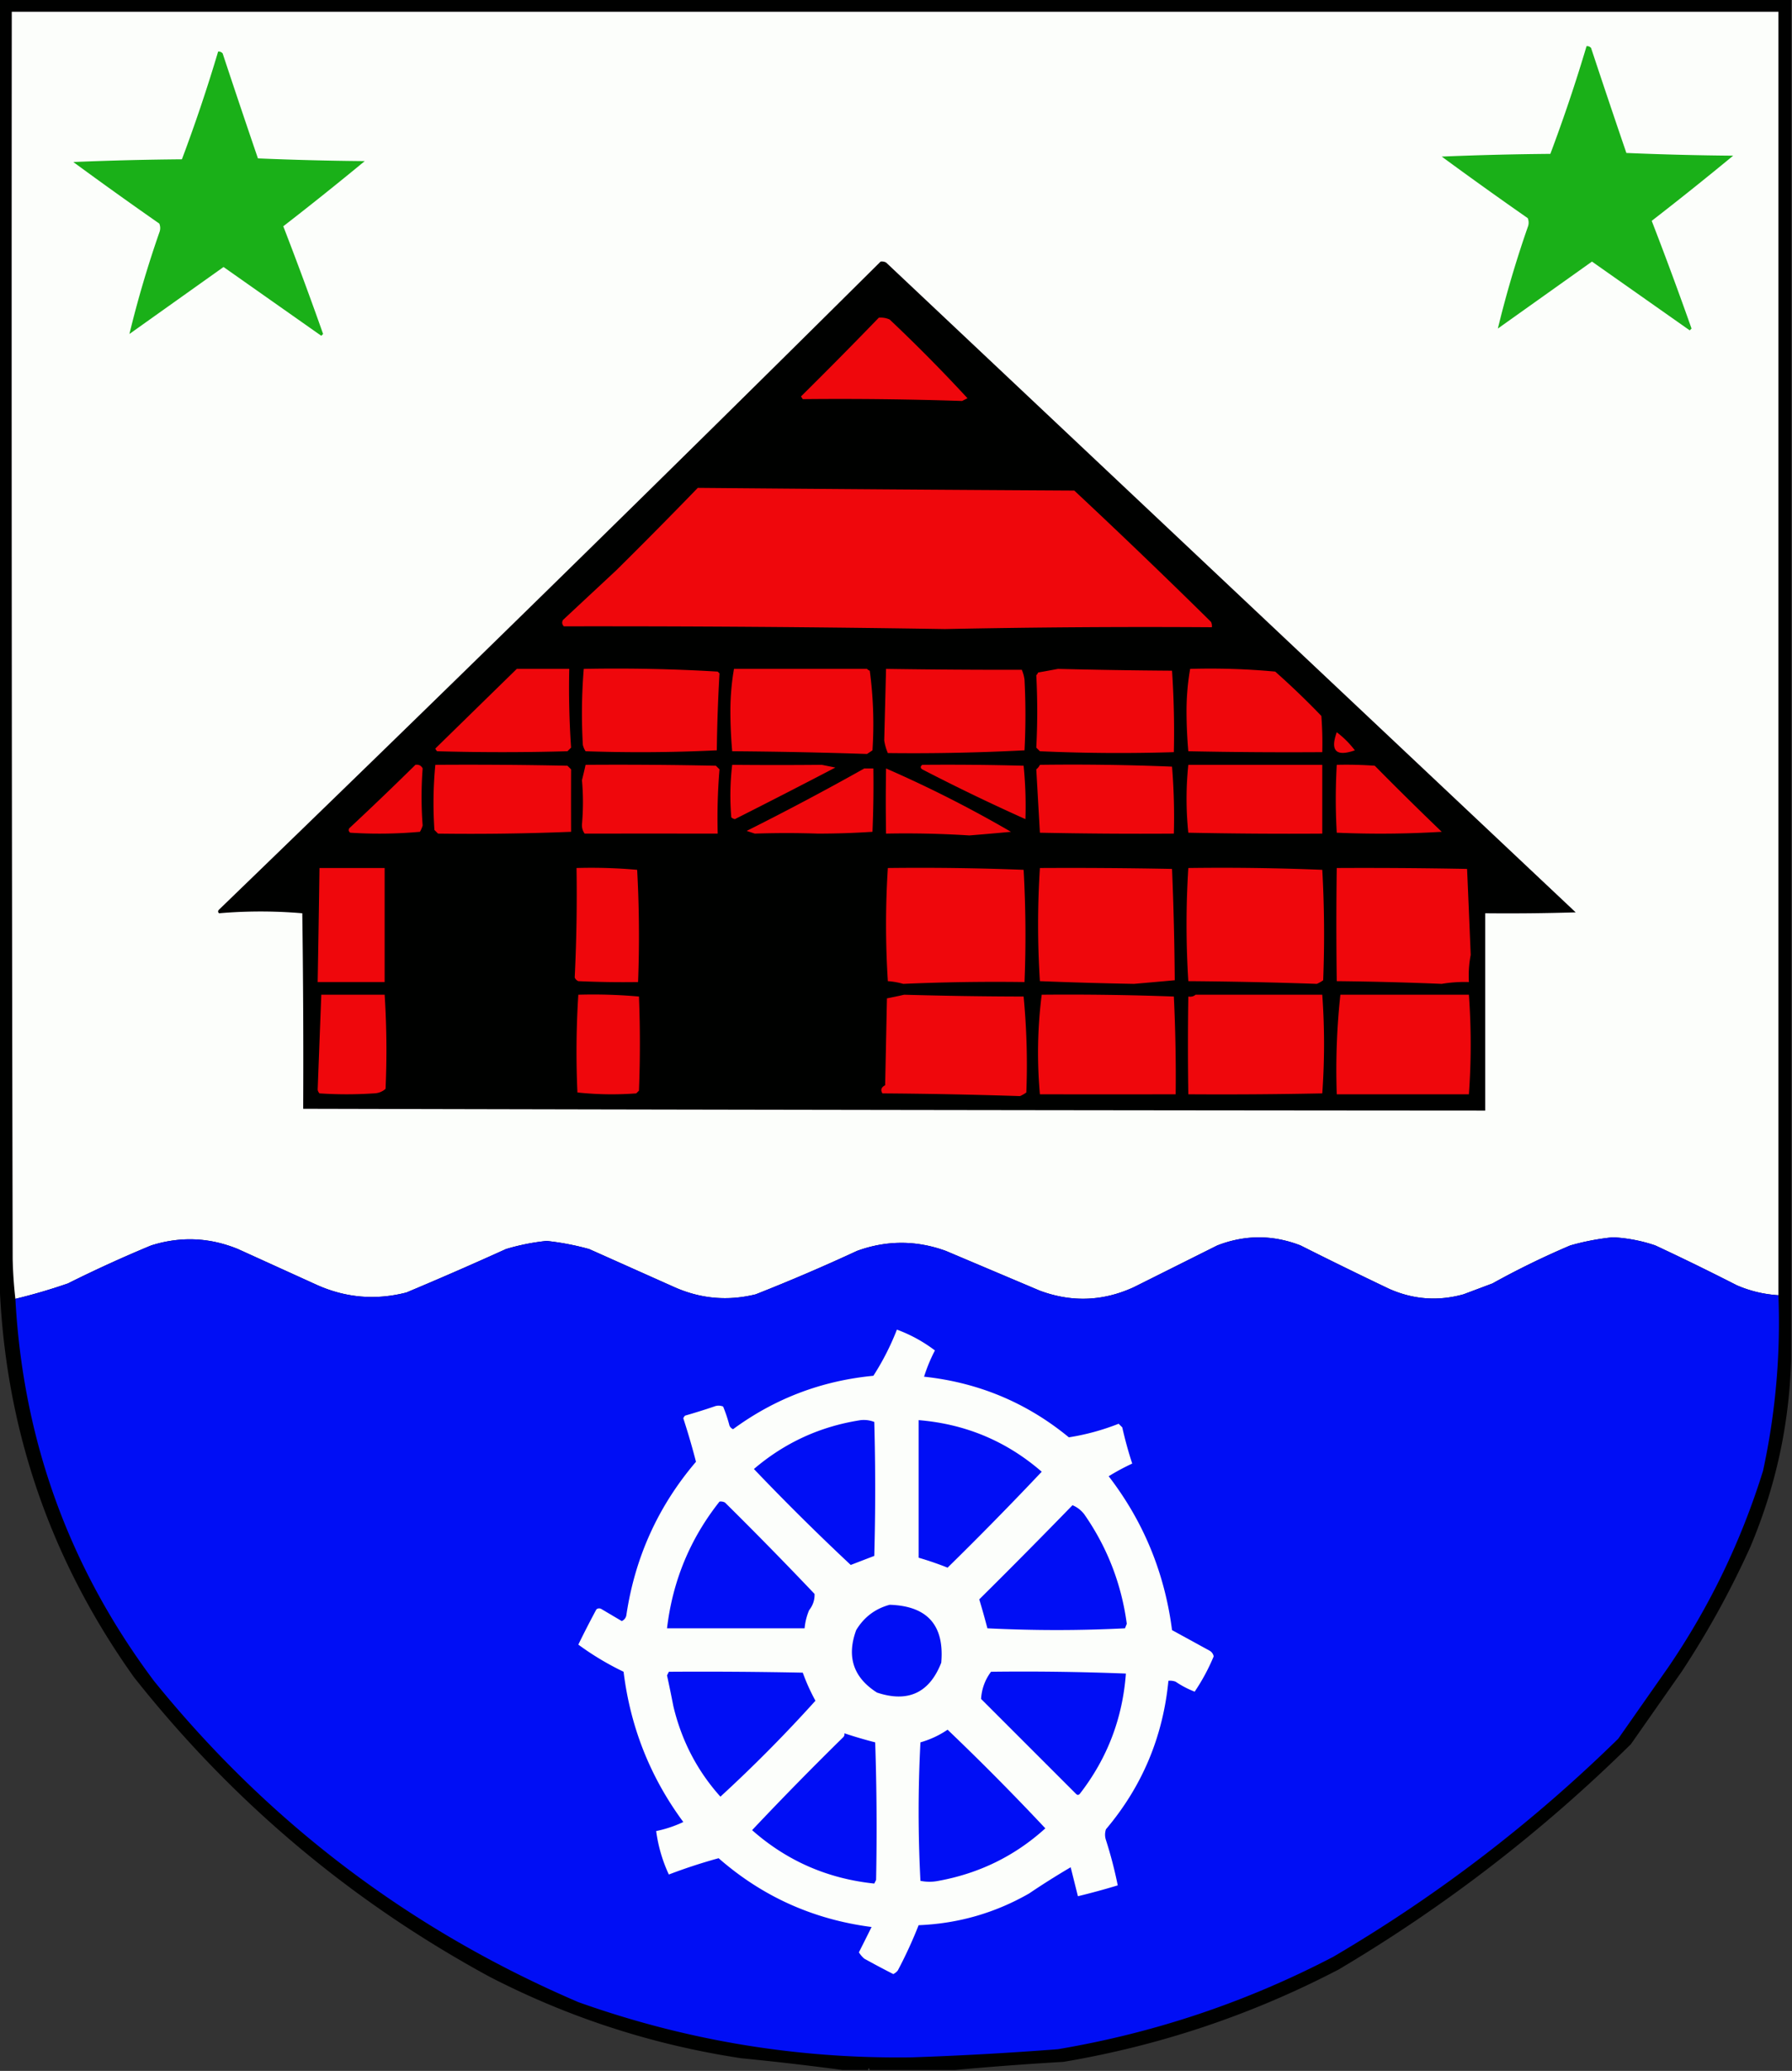 <svg xmlns="http://www.w3.org/2000/svg" width="990" height="1144" style="shape-rendering:geometricPrecision;text-rendering:geometricPrecision;image-rendering:optimizeQuality;fill-rule:evenodd;clip-rule:evenodd"><rect width="100%" height="100%" fill="#333333" stroke="none"/><path style="opacity:1" fill="#000100" d="M-.5-.5h990v752c-1.054 35.619-8.554 69.953-22.5 103-10.876 24.093-23.542 47.093-38 69l-28 40c-48.871 48.16-102.704 89.66-161.5 124.5-47.94 24.99-98.607 41.99-152 51a1814.808 1814.808 0 0 0-60 4.5h-47c-.333-1.33-.667-1.33-1 0h-14a1584.966 1584.966 0 0 0-56-6.5c-48.831-7.39-95.164-22.39-139-45-76.639-41.61-142.139-96.781-196.5-165.5C25.431 858.293.598 782.293-.5 698.5V-.5z"/><path style="opacity:1" fill="#fcfefb" d="M982.5 715.5c-7.965-.486-15.632-2.32-23-5.5a1403.007 1403.007 0 0 0-45-22 85.708 85.708 0 0 0-23.5-4.5 133.888 133.888 0 0 0-23.5 4.5 457.34 457.34 0 0 0-43 21l-16 6c-14.022 3.896-27.688 2.896-41-3a2464.056 2464.056 0 0 1-49-24c-15.34-5.95-30.673-5.95-46 0l-46 23c-17.038 7.865-34.372 8.531-52 2l-52-22c-16.344-5.923-32.677-5.923-49 0a1028.851 1028.851 0 0 1-56 24c-15.419 3.822-30.419 2.489-45-4l-47-21a146.256 146.256 0 0 0-23.5-4.5c-7.64.785-15.14 2.285-22.5 4.5a2008.42 2008.42 0 0 1-55 24c-16.806 4.312-33.139 2.979-49-4-14.636-6.65-29.303-13.317-44-20-15.761-6.457-31.761-7.123-48-2a718.965 718.965 0 0 0-46 21 316.427 316.427 0 0 1-29 8.5 238.363 238.363 0 0 1-1.5-22c-.5-229.666-.667-459.333-.5-689h976v709z"/><path style="opacity:1" fill="#1ab018" d="M876.5 25.5c.996-.086 1.829.248 2.5 1a5906.982 5906.982 0 0 0 19.5 58c19.658.833 39.325 1.333 59 1.5a1833.837 1833.837 0 0 1-45 36 2109.574 2109.574 0 0 1 22 59.5l-1 1-54-38-52 37c4.518-18.694 10.018-37.36 16.5-56 .667-1.667.667-3.333 0-5a2378.93 2378.93 0 0 1-47.5-34 1801.993 1801.993 0 0 1 60-1.5 890.357 890.357 0 0 0 20-59.5zM120.5 28.5c.996-.086 1.829.248 2.5 1a5906.982 5906.982 0 0 0 19.5 58c19.658.833 39.325 1.333 59 1.5a1834.549 1834.549 0 0 1-45 36 2109.574 2109.574 0 0 1 22 59.5l-1 1-54-38-52 37c4.517-18.694 10.017-37.36 16.5-56 .667-1.667.667-3.333 0-5a2381.304 2381.304 0 0 1-47.5-34 1801.952 1801.952 0 0 1 60-1.5 890.357 890.357 0 0 0 20-59.5z"/><path style="opacity:1" fill="#000100" d="M486.5 144.5a4.934 4.934 0 0 1 3 .5 4995239.274 4995239.274 0 0 0 381 359c-16.663.5-33.33.667-50 .5v109c-218.439-.134-436.106-.467-653-1 .167-36.002 0-72.002-.5-108a268.274 268.274 0 0 0-46 0c-.667-.667-.667-1.333 0-2a37130.97 37130.97 0 0 0 365.5-358z"/><path style="opacity:1" fill="#ef070c" d="M485.5 175.5a11.988 11.988 0 0 1 6 1 882.667 882.667 0 0 1 43 43.5l-3 1.5a2042.587 2042.587 0 0 0-88-1l-1-1.5a2655.983 2655.983 0 0 0 43-43.5zM385.5 269.5c69.142.616 138.475 1.116 208 1.5a3874.883 3874.883 0 0 1 75.5 72.5c.483.948.649 1.948.5 3-49.239-.331-98.405.003-147.5 1a11976.017 11976.017 0 0 0-210.5-1.5c-1.017-1.049-1.184-2.216-.5-3.5 9.859-9.195 19.693-18.361 29.5-27.5a2905.026 2905.026 0 0 0 45-45.5zM285.5 369.5h29a479.324 479.324 0 0 0 1 43.5l-2 2c-24 .667-48 .667-72 0a3.647 3.647 0 0 1-1-1.5c15.074-14.743 30.074-29.409 45-44zM322.5 369.5a939.593 939.593 0 0 1 74 1.5l1 1a923.502 923.502 0 0 0-1.5 42.5 881.32 881.32 0 0 1-72.5.5 11.333 11.333 0 0 1-1.5-3.5 299.852 299.852 0 0 1 .5-42zM405.5 369.5c24.487.005 48.987.005 73.5 0 .414.457.914.791 1.5 1a220.254 220.254 0 0 1 1.5 44l-3 2a2809.58 2809.58 0 0 0-74.5-1.5 257.434 257.434 0 0 1-1-22.5c.034-7.901.7-15.567 2-23zM489.5 369.5c25.191.376 50.191.543 75 .5a20.431 20.431 0 0 1 1.5 5.5c.667 13 .667 26 0 39-25.523 1.305-50.689 1.805-75.5 1.5a27.261 27.261 0 0 1-2-7c.343-13.645.676-26.812 1-39.5zM584.5 369.5c20.969.526 41.969.859 63 1a507.128 507.128 0 0 1 1 45 978.45 978.45 0 0 1-74-.5l-2-2a382.853 382.853 0 0 0 0-40 3.647 3.647 0 0 0 1-1.5 812.705 812.705 0 0 0 11-2zM657.5 369.5a386.796 386.796 0 0 1 47 1.5 439.662 439.662 0 0 1 25.5 24.5c.5 6.658.666 13.325.5 20-24.669.167-49.336 0-74-.5a257.434 257.434 0 0 1-1-22.5c.034-7.901.7-15.567 2-23zM738.5 404.5a51.538 51.538 0 0 1 10 10c-10.383 3.617-13.716.284-10-10zM229.5 422.5c1.846-.278 3.18.389 4 2a205.48 205.48 0 0 0 0 31.5 16.2 16.2 0 0 1-1.5 3.5 250.1 250.1 0 0 1-38.5.5c-.951-.718-1.117-1.551-.5-2.5a1826.303 1826.303 0 0 0 36.5-35zM240.5 422.5c24.336-.167 48.669 0 73 .5l2 2c-.05 11.495-.05 22.995 0 34.5a1372.625 1372.625 0 0 1-73.5 1l-2-2a221.05 221.05 0 0 1 .5-36zM323.5 422.5c24.002-.167 48.002 0 72 .5l2 2a320.436 320.436 0 0 0-1 35.5c-24.649-.028-49.149-.028-73.5 0-1.064-1.444-1.564-3.111-1.5-5 .734-8.364.734-16.53 0-24.5.713-2.826 1.38-5.66 2-8.5zM404.5 422.5c16.541.16 33.041.16 49.5 0l7.5 1.5a4334.078 4334.078 0 0 1-55.5 28.5 3.943 3.943 0 0 1-2-1 144.36 144.36 0 0 1 .5-29zM509.5 422.5c18.67-.167 37.336 0 56 .5a221.957 221.957 0 0 1 1 29.5 1120.752 1120.752 0 0 1-57-27.5c-1.098-.77-1.098-1.603 0-2.5zM574.5 422.5c24.378-.323 48.712.01 73 1a343.225 343.225 0 0 1 1 37c-24.669.167-49.336 0-74-.5l-2-35c.881-.708 1.547-1.542 2-2.5zM656.5 422.5h74v38c-24.669.167-49.336 0-74-.5a179.95 179.95 0 0 1 0-37.5zM738.5 422.5c7.008-.166 14.008 0 21 .5a1906.038 1906.038 0 0 0 37 36.5 561.343 561.343 0 0 1-58 .5c-.72-12.28-.72-24.78 0-37.5zM477.5 424.5h5c.167 11.671 0 23.338-.5 35-9.925.661-19.925.994-30 1a513.127 513.127 0 0 0-35 0l-4.5-1.5a1548.134 1548.134 0 0 0 65-34.5zM489.5 424.5a669.22 669.22 0 0 1 69 35c-7.672.73-15.339 1.397-23 2a555.025 555.025 0 0 0-46-1 1096.504 1096.504 0 0 1 0-36zM176.5 479.5h36v63h-37c.372-21.058.705-42.058 1-63zM318.5 479.5a285.561 285.561 0 0 1 33.5 1 667.923 667.923 0 0 1 .5 62c-11.005.167-22.005 0-33-.5-.928-.388-1.595-1.055-2-2a939.799 939.799 0 0 0 1-60.5zM490.5 479.5a1476.25 1476.25 0 0 1 75 1 641.383 641.383 0 0 1 .5 62 1167.99 1167.99 0 0 0-67 1 42.36 42.36 0 0 0-8.5-1.5 490.74 490.74 0 0 1 0-62.5zM574.5 479.5c24.552-.133 48.886.033 73 .5.85 20.505 1.35 41.005 1.5 61.5-7.469.682-14.969 1.349-22.5 2a2280.496 2280.496 0 0 1-52-1.5 490.74 490.74 0 0 1 0-62.5zM656.5 479.5c24.676-.333 49.342 0 74 1 1.133 20.068 1.299 40.401.5 61a18.08 18.08 0 0 1-3.5 2 2595.781 2595.781 0 0 0-71-1.5 494.456 494.456 0 0 1 0-62.5zM738.5 479.5c24.194-.123 48.194.044 72 .5.689 15.784 1.355 31.618 2 47.5-.944 4.838-1.277 9.838-1 15a75.723 75.723 0 0 0-15 1 1886.897 1886.897 0 0 0-58-1.5c-.289-21.06-.289-41.893 0-62.5zM177.5 549.5h35a477.955 477.955 0 0 1 .5 52c-1.786 1.599-3.953 2.433-6.5 2.5-10 .667-20 .667-30 0a3.943 3.943 0 0 1-1-2c.66-17.542 1.327-35.042 2-52.5zM319.5 549.5a285.561 285.561 0 0 1 33.5 1 675.912 675.912 0 0 1 0 52l-1.5 1.5a178.67 178.67 0 0 1-32.5-.5 493.24 493.24 0 0 1 .5-54zM499.5 549.5c22.09.625 44.09.959 66 1a394.975 394.975 0 0 1 1.5 53 18.08 18.08 0 0 1-3.5 2 2965.373 2965.373 0 0 0-76-1.5c-1.168-1.871-.668-3.371 1.5-4.5l1-48a285.14 285.14 0 0 0 9.5-2zM575.5 549.5c24.531-.224 48.864.109 73 1a914 914 0 0 1 1 54c-24.893.051-49.893.051-75 0-1.651-18.536-1.317-36.869 1-55zM660.5 549.5h70a380.704 380.704 0 0 1 0 54.5c-24.664.5-49.331.667-74 .5a1748.129 1748.129 0 0 1 0-54c1.599.268 2.932-.066 4-1zM740.5 549.5h71a382.44 382.44 0 0 1 0 55h-73c-.633-18.569.034-36.902 2-55z"/><path style="opacity:1" fill="#000ef5" d="M982.5 715.5c1.253 32.706-1.581 65.039-8.5 97-12.012 38.686-29.345 74.686-52 108l-28 40c-47.661 46.68-100.161 86.85-157.5 120.5-47.94 24.99-98.607 41.99-152 51a1865.79 1865.79 0 0 1-80.5 4.5c-63.306.94-124.806-9.23-184.5-30.5-92.787-39.78-170.953-98.94-234.5-177.5-46.798-62.556-72.298-132.889-76.5-211a316.427 316.427 0 0 0 29-8.5 718.965 718.965 0 0 1 46-21c16.239-5.123 32.239-4.457 48 2 14.697 6.683 29.364 13.35 44 20 15.861 6.979 32.194 8.312 49 4a2008.42 2008.42 0 0 0 55-24 120.714 120.714 0 0 1 22.5-4.5 146.256 146.256 0 0 1 23.5 4.5l47 21c14.581 6.489 29.581 7.822 45 4a1028.851 1028.851 0 0 0 56-24c16.323-5.923 32.656-5.923 49 0l52 22c17.628 6.531 34.962 5.865 52-2l46-23c15.327-5.95 30.66-5.95 46 0a2464.056 2464.056 0 0 0 49 24c13.312 5.896 26.978 6.896 41 3l16-6a457.34 457.34 0 0 1 43-21 133.888 133.888 0 0 1 23.5-4.5 85.708 85.708 0 0 1 23.5 4.5 1403.007 1403.007 0 0 1 45 22c7.368 3.18 15.035 5.014 23 5.5z"/><path style="opacity:1" fill="#fcfefb" d="M495.5 734.5a80.665 80.665 0 0 1 21 11.5 91.2 91.2 0 0 0-6 14.5c30.112 3.231 56.779 14.397 80 33.5 9.378-1.471 18.544-3.971 27.5-7.5l2 2a220.969 220.969 0 0 0 5.5 20 122.463 122.463 0 0 0-13 7c19.238 25.007 30.905 53.341 35 85l21 11.5c1.074.739 1.741 1.739 2 3a109.632 109.632 0 0 1-10.5 19.5 52.435 52.435 0 0 1-10.5-5.5 8.43 8.43 0 0 0-4-.5c-3.035 31.049-14.535 58.383-34.5 82-.667 2-.667 4 0 6a229.397 229.397 0 0 1 6.5 25 408.07 408.07 0 0 1-22 6l-4-16a429.175 429.175 0 0 0-23 14.5c-18.893 10.8-39.227 16.63-61 17.5a246.545 246.545 0 0 1-11.5 25 7.248 7.248 0 0 1-2.5 2 521.031 521.031 0 0 1-16-8.5 15.074 15.074 0 0 1-3-3.5c2.368-4.69 4.701-9.35 7-14-32.127-4.15-60.294-16.82-84.5-38a299.872 299.872 0 0 0-27.5 9c-3.535-7.61-5.869-15.61-7-24a66.117 66.117 0 0 0 15-5c-18.233-24.682-29.233-52.349-33-83-8.866-4.26-17.2-9.26-25-15a538.364 538.364 0 0 1 10-19.5c1-.667 2-.667 3 0l11 6.5c1.299-.59 2.132-1.59 2.5-3 4.732-32.123 17.566-60.456 38.5-85a397.68 397.68 0 0 0-7-24 3.647 3.647 0 0 1 1-1.5 349.825 349.825 0 0 0 16-5c1.667-.667 3.333-.667 5 0a82.812 82.812 0 0 1 3.5 10.5c.388.928 1.055 1.595 2 2 23.024-16.917 48.857-26.75 77.5-29.5a141.55 141.55 0 0 0 13-25.5z"/><path style="opacity:1" fill="#000ef5" d="M475.5 784.5c2.619-.268 5.119.065 7.5 1 .667 24.667.667 49.333 0 74a5886.89 5886.89 0 0 0-13 5 1336.667 1336.667 0 0 1-53.5-53c17.062-14.581 36.729-23.581 59-27zM507.5 784.5c25.893 2.122 48.56 11.622 68 28.5a1937.983 1937.983 0 0 1-52 53 174.002 174.002 0 0 0-16-5.5v-76zM397.5 829.5a4.934 4.934 0 0 1 3 .5 2238.948 2238.948 0 0 1 49.5 50.5c.136 3.263-.864 6.263-3 9a33.546 33.546 0 0 0-2.5 10h-76c3.096-26.176 12.763-49.509 29-70zM592.5 831.5c2.556 1.043 4.723 2.71 6.5 5 12.685 18.216 20.519 38.383 23.5 60.5l-1 2.5c-24.965 1.269-50.298 1.269-76 0a480.155 480.155 0 0 0-4.5-16 3805.147 3805.147 0 0 0 51.5-52zM491.5 886.5c20.813.64 30.313 11.307 28.5 32-6.53 16.68-18.364 22.18-35.5 16.5-13.047-8.292-16.881-19.792-11.5-34.5 4.321-7.161 10.488-11.827 18.5-14zM369.5 923.5c24.669-.167 49.336 0 74 .5a107.488 107.488 0 0 0 7 15.5 786.967 786.967 0 0 1-52.5 53c-12.807-14.272-21.473-30.939-26-50a764.448 764.448 0 0 0-3.5-17c.363-.683.696-1.35 1-2zM547.5 923.5c24.7-.314 49.533.02 74.5 1-1.814 24.783-10.314 46.949-25.5 66.5-.667.667-1.333.667-2 0L542 938.5c.35-5.55 2.183-10.55 5.5-15zM523.5 955.5a1391.407 1391.407 0 0 1 54 54.5c-16.733 15.2-36.399 24.86-59 29-3.333.67-6.667.67-10 0a735.519 735.519 0 0 1 0-76.5c5.442-1.556 10.442-3.89 15-7zM466.5 957.5a250.78 250.78 0 0 0 17 5c.84 25.329 1.006 50.66.5 76-.333.67-.667 1.33-1 2-25.793-2.69-48.293-12.53-67.5-29.5a1850.755 1850.755 0 0 1 50.5-51.5 2.428 2.428 0 0 0 .5-2z"/></svg>
